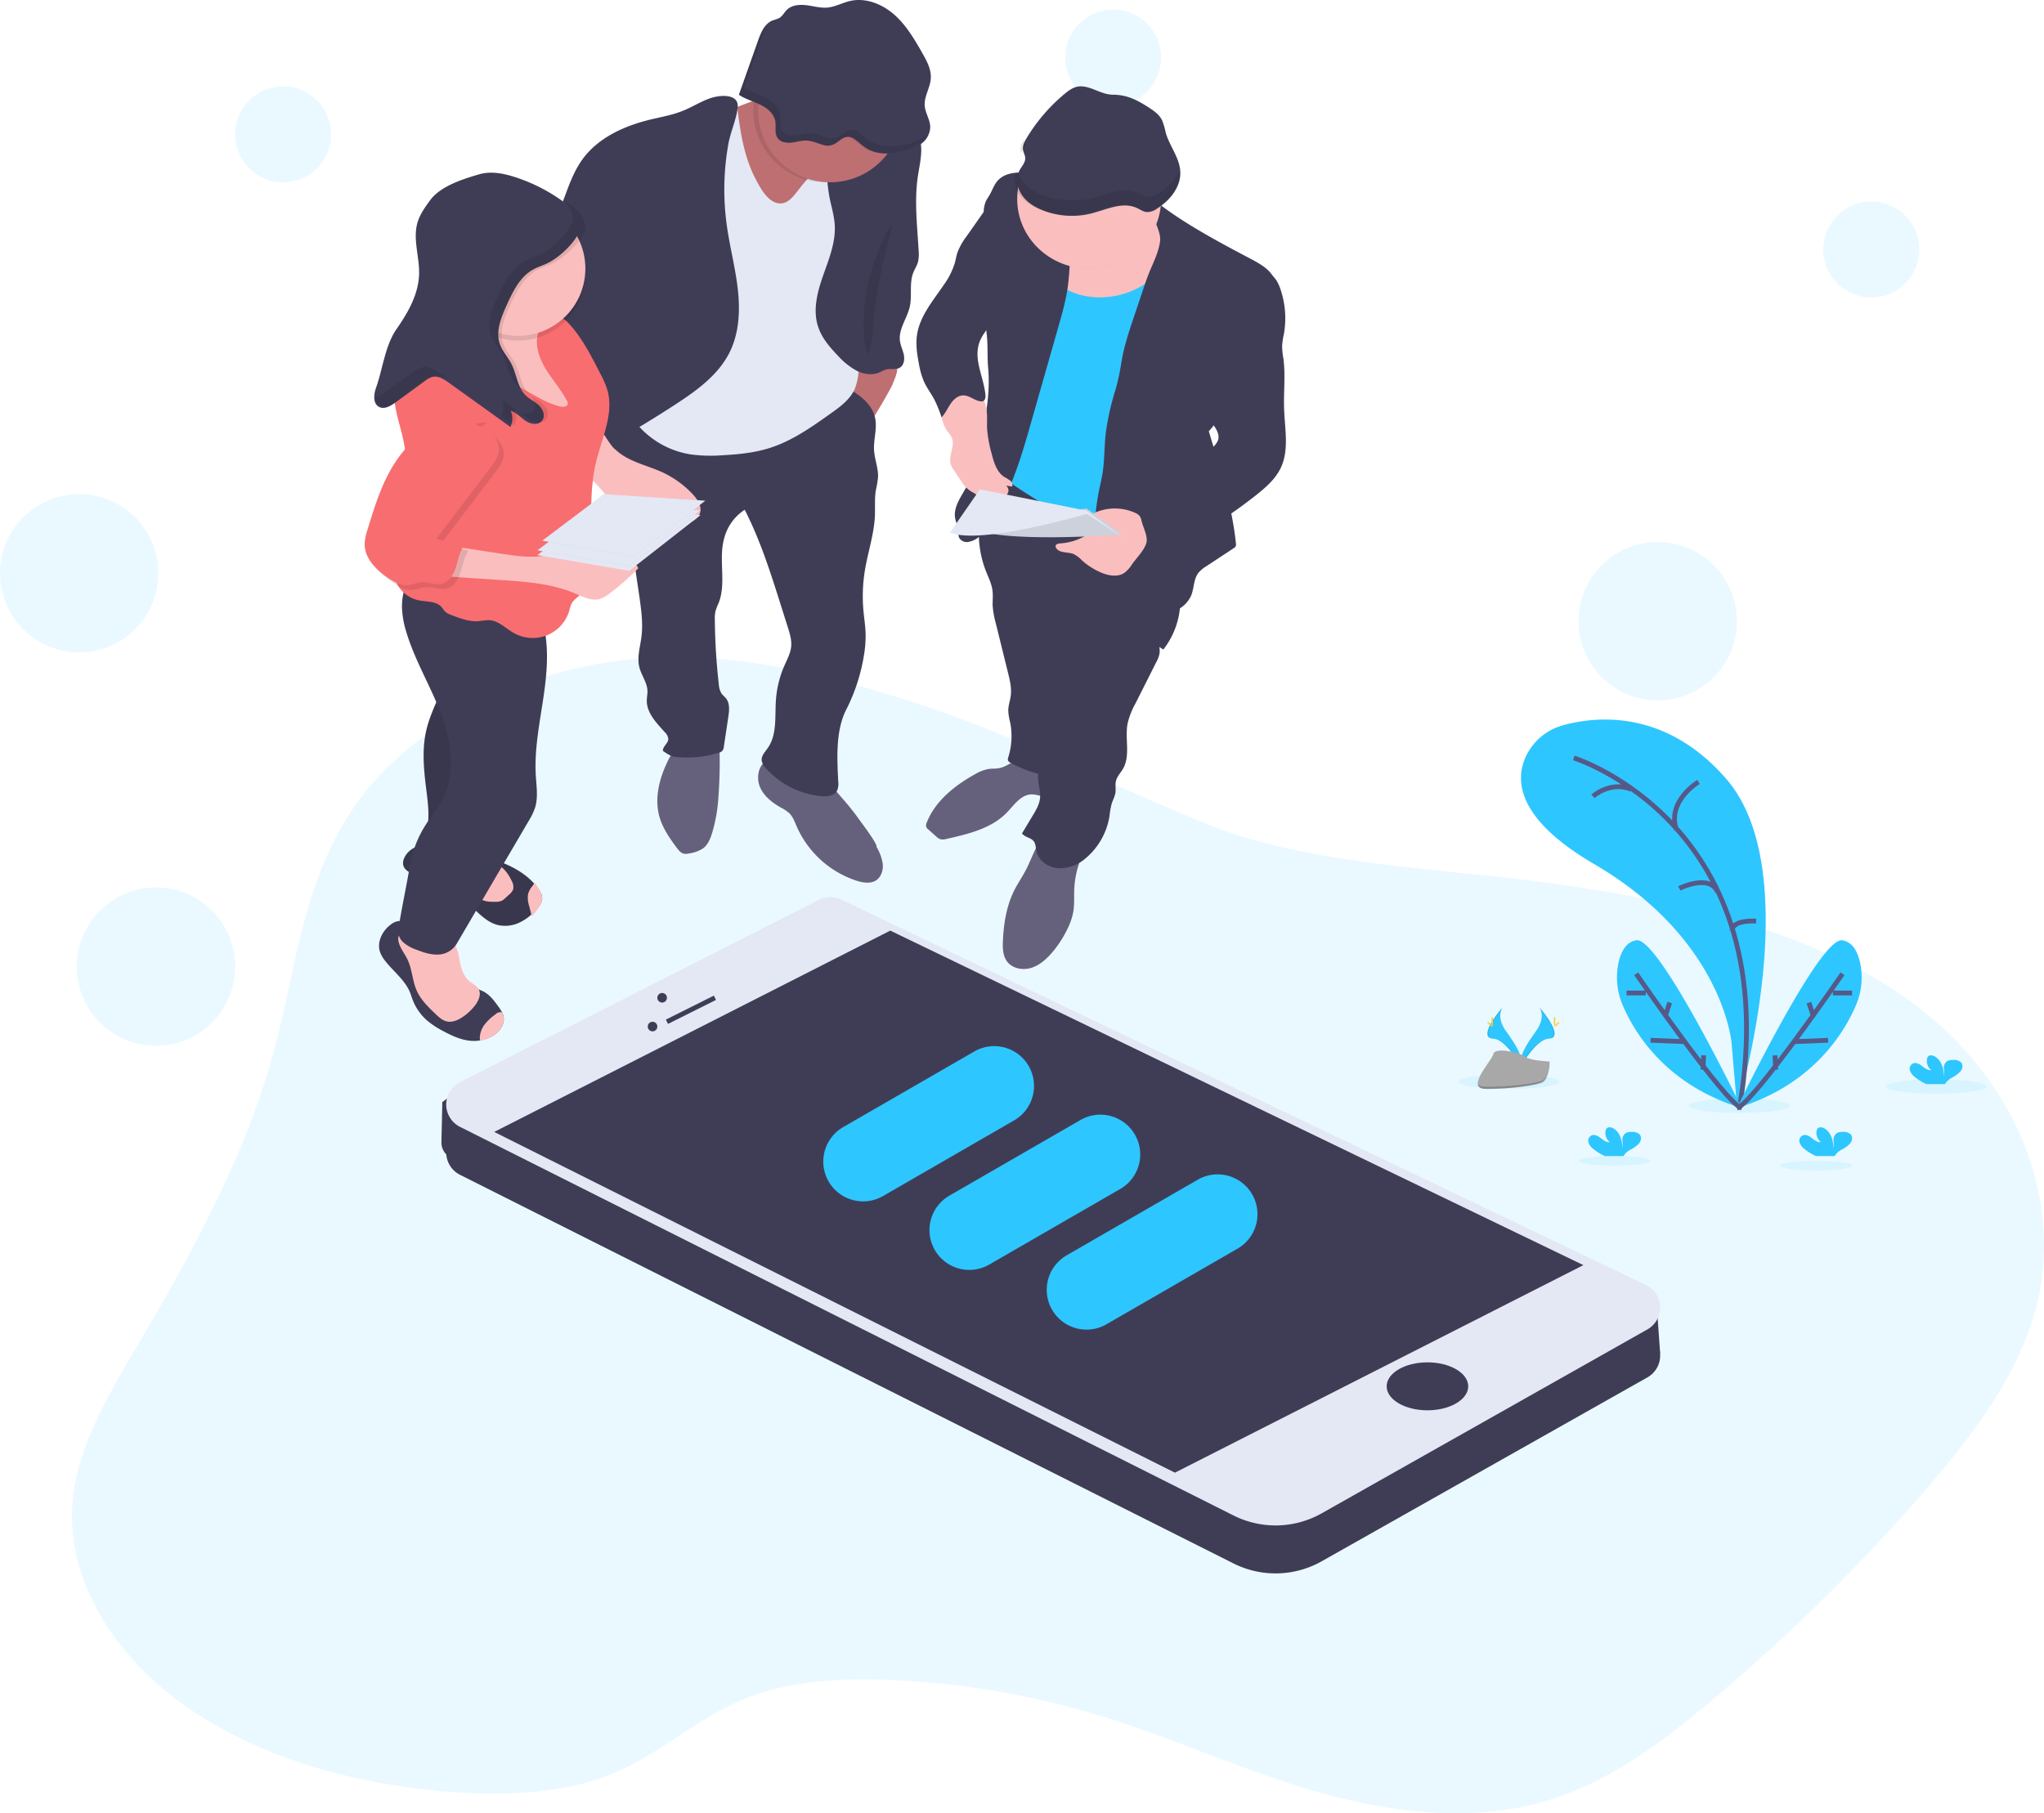 <svg xmlns="http://www.w3.org/2000/svg" width="426" height="378" viewBox="0 0 426 378">
    <g fill="none" fill-rule="evenodd">
        <path fill="#2EC6FF" d="M190.57 146.477c-16.669-5.39-34.293-9.91-52.305-9.444-26.48.687-51.941 13.018-64.498 31.242-10.615 15.444-12.031 33.594-16.665 50.767-5.708 21.157-16.544 41.235-28.11 60.87-6.21 10.546-12.764 21.314-13.844 32.902-1.481 16.09 8.275 32.174 23.656 42.955 15.382 10.782 35.849 16.527 56.413 17.87 10.942.71 22.378.16 32.12-3.777 10.305-4.15 17.84-11.746 28.187-15.85 9.59-3.8 20.768-4.288 31.525-3.73a175.516 175.516 0 0 1 41.1 7.037c14.994 4.482 28.927 10.933 43.888 15.48 14.962 4.547 31.686 7.12 47.017 3.463 14.394-3.43 25.811-11.888 36.107-20.456a392.43 392.43 0 0 0 46.126-45.191c9.299-10.786 17.961-22.177 22.115-34.78 7.933-24.099-2.695-51.384-26.476-67.98-19.701-13.756-46.205-19.83-72.159-23.518-23.67-3.399-51.055-3.736-72.81-12.391-20.748-8.278-39.623-18.432-61.387-25.469z" opacity=".1"/>
        <ellipse cx="403.5" cy="226.5" fill="#2EC6FF" opacity=".1" rx="10.5" ry="1.5"/>
        <ellipse cx="362.5" cy="230.5" fill="#2EC6FF" opacity=".1" rx="10.5" ry="1.5"/>
        <ellipse cx="314.5" cy="225.5" fill="#2EC6FF" opacity=".1" rx="10.5" ry="1.5"/>
        <ellipse cx="378.5" cy="243" fill="#2EC6FF" opacity=".1" rx="7.5" ry="1"/>
        <ellipse cx="336.5" cy="242" fill="#2EC6FF" opacity=".1" rx="7.5" ry="1"/>
        <path fill="#2EC6FF" d="M362.042 231s14.84-49.05-2.32-68.695c-12.817-14.697-27.41-12.924-33.933-11.12a12.073 12.073 0 0 0-7.781 6.523c-2.29 4.962-1.868 13.017 14.235 22.42 26.965 15.745 28.645 37.343 28.645 37.343L362.042 231z"/>
        <path stroke="#565987" d="M328 158s44.526 13.82 34.54 73M354 163s-6.705 3.997-4.586 10M332 166s3.59-3.255 8-1.46M350 185.199s6.357-3.17 8 .801M366 192.024s-4.912-.392-5 1.976"/>
        <path fill="#2EC6FF" d="M363 231s-17.25-35.77-21.966-34.987c-2.27.37-3.287 2.63-3.754 4.895a14.664 14.664 0 0 0 .94 8.708c2.446 5.724 9.015 16.595 24.78 21.384z"/>
        <path stroke="#565987" d="M341 203s18.437 26.821 22 28M339 207h4M344 216.857l7 .286M348 209l-1 3M355.065 220l-.13 3"/>
        <path fill="#2EC6FF" d="M362 231s17.25-35.77 21.966-34.987c2.27.37 3.287 2.63 3.754 4.895a14.664 14.664 0 0 1-.94 8.708C384.334 215.34 377.765 226.21 362 231z"/>
        <path stroke="#565987" d="M384 203s-18.437 26.821-22 28M386 207h-4M381 216.857l-7 .286M377 209l1 3M369.933 220l.134 3"/>
        <path fill="#2EC6FF" d="M332.069 239.517a2.869 2.869 0 0 1-1.025-1.41c-.163-.574.136-1.174.717-1.44.66-.229 1.361.186 1.897.61s1.144.895 1.84.809c-.727-.604-1.055-1.512-.862-2.392a.963.963 0 0 1 .237-.488c.365-.355 1.03-.2 1.466.077 1.39.896 1.779 2.617 1.788 4.165a7.375 7.375 0 0 0 0-1.73c-.055-.581.21-1.15.707-1.518.33-.164.701-.245 1.077-.233a2.395 2.395 0 0 1 1.75.454c.527.519.39 1.388-.07 1.959a6.767 6.767 0 0 1-1.808 1.297c-.52.28-.963.665-1.295 1.124a1.32 1.32 0 0 0-.095.199h-3.919a10.92 10.92 0 0 1-2.405-1.483zM399.068 224.51a2.827 2.827 0 0 1-1.024-1.409c-.163-.572.136-1.17.716-1.434.66-.229 1.361.186 1.897.605s1.148.898 1.845.808c-.732-.602-1.061-1.51-.868-2.39a.918.918 0 0 1 .242-.483c.365-.355 1.024-.203 1.46.078 1.39.89 1.78 2.592 1.789 4.16.07-.574.07-1.154 0-1.728-.055-.581.21-1.15.706-1.517.331-.16.702-.239 1.077-.229.624-.09 1.26.068 1.75.432.531.515.394 1.383-.071 1.953a6.672 6.672 0 0 1-1.807 1.322c-.52.28-.962.664-1.295 1.123-.039.063-.07.13-.095.199h-3.917a11.04 11.04 0 0 1-2.405-1.49zM376.067 239.517a2.868 2.868 0 0 1-1.023-1.41c-.163-.574.135-1.174.715-1.44.658-.229 1.359.186 1.894.61.534.424 1.14.895 1.836.809-.728-.604-1.056-1.511-.866-2.392a1.01 1.01 0 0 1 .241-.488c.365-.355 1.028-.2 1.463.077 1.387.896 1.775 2.617 1.785 4.165a7.39 7.39 0 0 0 .023-1.73c-.054-.581.21-1.15.706-1.518.329-.164.7-.245 1.074-.233a2.386 2.386 0 0 1 1.747.454c.526.519.388 1.388-.07 1.959a6.752 6.752 0 0 1-1.804 1.297c-.52.28-.961.665-1.293 1.124a1.32 1.32 0 0 0-.094.199h-3.91a10.905 10.905 0 0 1-2.424-1.483zM313.146 210s-1.403 1.925.647 4.829c2.05 2.903 3.733 5.36 3.054 7.171 0 0-3.09-5.394-5.606-5.47-2.516-.076-.864-3.284 1.905-6.53z"/>
        <path fill="#000" d="M313.182 210a2.36 2.36 0 0 0-.292.604c-2.481 3.028-3.804 5.857-1.42 5.928 2.225.067 4.894 4.194 5.53 5.23 0 .081-.046.162-.073.238 0 0-3.127-5.396-5.672-5.472-2.545-.076-.874-3.28 1.927-6.528z" opacity=".1"/>
        <path fill="#FFD037" d="M310.836 212.522c0 .82.074 1.478.166 1.478.093 0 .162-.659.162-1.478s-.093-.43-.18-.43c-.088 0-.148-.383-.148.43z"/>
        <path fill="#FFD037" d="M310.238 213.5c.39.356.732.568.76.48.028-.088-.262-.449-.651-.8-.39-.35-.237-.098-.268 0-.032.098-.231-.03.159.32z"/>
        <path fill="#2EC6FF" d="M320.853 210s1.403 1.925-.647 4.829c-2.051 2.903-3.735 5.36-3.051 7.171 0 0 3.087-5.394 5.604-5.47 2.516-.076.864-3.284-1.906-6.53z"/>
        <path fill="#000" d="M320.818 210c.125.185.224.389.292.604 2.481 3.028 3.804 5.857 1.42 5.928-2.225.067-4.894 4.194-5.53 5.23.021.081.047.16.078.238 0 0 3.122-5.396 5.667-5.472 2.545-.076.874-3.28-1.927-6.528z" opacity=".1"/>
        <path fill="#FFD037" d="M324.164 212.522c0 .82-.074 1.478-.166 1.478-.093 0-.162-.659-.162-1.478s.093-.43.18-.43c.088 0 .148-.383.148.43z"/>
        <path fill="#FFD037" d="M324.762 213.5c-.39.356-.732.568-.76.48-.028-.088.262-.449.651-.8.39-.35.237-.098.268 0 .032.098.231-.03-.159.32z"/>
        <path fill="#A8A8A8" d="M323 221.287s-4.024-.127-5.238-1.037c-1.214-.91-6.196-1.995-6.512-.538-.317 1.458-6.048 7.247-1.508 7.287 4.54.039 10.57-.744 11.779-1.521 1.21-.778 1.479-4.191 1.479-4.191z"/>
        <path fill="#000" d="M309.682 226.558c4.55.034 10.575-.65 11.79-1.331.932-.514 1.29-2.371 1.398-3.227h.13s-.251 2.996-1.467 3.668c-1.215.672-7.236 1.365-11.79 1.33-1.314 0-1.765-.427-1.742-1.073.2.389.703.629 1.68.633z" opacity=".2"/>
        <circle cx="59" cy="28" r="10" fill="#2EC6FF" opacity=".1"/>
        <circle cx="232" cy="12" r="10" fill="#2EC6FF" opacity=".1"/>
        <circle cx="390" cy="52" r="10" fill="#2EC6FF" opacity=".1"/>
        <circle cx="16.5" cy="119.5" r="16.5" fill="#2EC6FF" opacity=".1"/>
        <circle cx="32.5" cy="201.5" r="16.5" fill="#2EC6FF" opacity=".1"/>
        <circle cx="345.5" cy="129.5" r="16.5" fill="#2EC6FF" opacity=".1"/>
        <path fill="#65617D" d="M207.797 160.195c-.598.055-1.206.027-1.8.118a8.33 8.33 0 0 0-2.806 1.097c-4.255 2.356-8.271 5.595-10.034 10.034a1.332 1.332 0 0 0-.131.887c.104.249.275.466.495.628l1.656 1.465c.209.211.458.381.734.5.446.114.917.1 1.356-.04 4.55-1.015 9.385-2.184 12.578-5.496 1.515-1.57 2.913-3.73 5.144-3.789.935 0 1.81.35 2.73.455.922.105 2.03-.278 2.25-1.15a2.36 2.36 0 0 0-.15-1.288l-1.375-4.454c-.374-1.219-4.147-1.282-5.405-1.064-1.917.323-3.208 1.915-5.242 2.097zM223.893 185.37c-.066 1.555.06 3.128-.198 4.67a13.487 13.487 0 0 1-1.173 3.504 22.967 22.967 0 0 1-3.202 4.971c-1.192 1.393-2.618 2.702-4.384 3.25-1.766.547-3.937.152-5.04-1.314-.899-1.193-.941-2.785-.875-4.275.16-3.662.744-7.376 2.41-10.653.717-1.392 1.626-2.72 2.356-4.126 1.525-2.92 2.397-6.383 5.029-8.397a16.722 16.722 0 0 0 5.227 1.416c.702.074 2.708.12 2.944 1.007.16.599-1.159 2.274-1.413 2.864a19.314 19.314 0 0 0-1.681 7.083z"/>
        <path fill="#3F3D56" d="M205.482 119.06c.557 1.404 1.262 2.78 1.391 4.274.093.917 0 1.834 0 2.75.079 1.257.29 2.501.631 3.714l2.583 10.453c.385 1.563.77 3.168.57 4.763-.134 1.064-.523 2.095-.519 3.164.05.81.18 1.613.39 2.397a14.61 14.61 0 0 1-.39 7.29 1.08 1.08 0 0 0-.079.564c.065.298.357.481.622.623a26.695 26.695 0 0 0 8.95 2.948 85.907 85.907 0 0 0 5.89-20.791c.658-4.328.978-8.71 1.822-13.006.02-.249.126-.482.301-.66.316-.262.793-.097 1.164.077a104.203 104.203 0 0 1 13.639 7.794 16.696 16.696 0 0 0 3.149-13.942 28.682 28.682 0 0 0-2.319-5.996 33.796 33.796 0 0 0-3.942-6.542c-3.44-4.264-8.486-6.987-13.68-8.835-3.158-1.128-6.409-1.962-9.655-2.815-1.818-.481-4.865-2.05-6.632-.83-1.855 1.27-3.088 4.42-3.849 6.419a23.41 23.41 0 0 0-1.511 7.743 21.655 21.655 0 0 0 1.474 8.445z"/>
        <path fill="#3F3D56" d="M242 132.039c-.953 1.051-.15 2.73-.333 4.15a5.771 5.771 0 0 1-.67 1.822l-4.366 8.665a16.17 16.17 0 0 0-1.624 4.15c-.598 3.127.63 6.641-.94 9.403-.507.89-1.291 1.656-1.501 2.661-.155.734 0 1.5-.078 2.242-.104.871-.565 1.655-.82 2.494-.2.807-.342 1.627-.425 2.454a14.469 14.469 0 0 1-5.128 8.965 8.101 8.101 0 0 1-5.656 1.946c-2.035-.175-4.056-1.573-4.471-3.593-.141-.687-.114-1.452-.538-2.01-.602-.798-1.87-.83-2.45-1.647l2.244-3.735c.698-1.157 1.41-2.366 1.524-3.717.137-1.655-.652-3.306-.37-4.944.242-1.406 1.241-2.577 1.543-3.97.374-1.73-.375-3.477-.78-5.202-.995-4.247.118-8.674 1.227-12.912 1.473-5.608 2.983-11.304 5.967-16.261 5.953 3.242 11.427 6.355 17.645 9.039z"/>
        <path fill="#2EC6FF" d="M242.666 44.482c.364.97.168 2.046.098 3.076-.163 2.29.331 4.578.22 6.9-.113 2.32-.84 4.536-1.343 6.793-1.43 6.44-1.086 13.152-2.381 19.62-1.599 8.011-5.686 15.473-6.492 23.603-.257 2.582-.224 5.347-1.664 7.526A120.821 120.821 0 0 1 207 98.093c1.64-11.953 3.262-23.965 3.043-36.023a15.196 15.196 0 0 1 .308-4.34 13.28 13.28 0 0 1 1.659-3.378c1.804-2.88 3.789-5.645 5.77-8.405 1.267-1.767 2.637-3.621 4.66-4.45 2.023-.828 4.418-.457 6.623-.064 2.653.476 5.303.952 7.95 1.429 1.655.297 4.945-.27 5.653 1.62z"/>
        <path fill="#BE6F72" d="M179.565 89.965A24.87 24.87 0 0 0 176 87.1c1.665-1.962 1.337-4.8 1.745-7.312a23.552 23.552 0 0 1 1.515-4.755c.169-.431.408-.908.872-1.022.285-.034.575.01.835.127 1.407.482 4.344.455 5.436 1.336 1.318 1.071.113 3.315-.384 4.655-.352.899-5.755 10.518-6.454 9.836z"/>
        <path fill="#65617D" d="M182.676 176.547a9.43 9.43 0 0 1 1.309 3.634c.108 1.29-.363 2.703-1.459 3.385-1.096.681-2.668.454-3.972.045a20.694 20.694 0 0 1-12.524-11.356c-.412-.954-.77-1.967-1.5-2.703a8.296 8.296 0 0 0-1.788-1.204c-1.78-1.008-3.497-2.335-4.321-4.215-.825-1.88-.453-4.393 1.254-5.51a4.617 4.617 0 0 1 3.551-.455c1.181.337 2.311.83 3.361 1.468 1.758.958 3.905 1.785 5.436 3.061 1.358 1.122 2.577 2.64 3.736 3.961a55.682 55.682 0 0 1 3.728 4.77c.371.486 3.501 4.679 3.189 5.12zM149.705 166.495a32.633 32.633 0 0 1-1.224 6.931c-.374 1.27-.868 2.59-1.908 3.398a6.934 6.934 0 0 1-2.914 1.078c-.363.1-.742.124-1.114.07-.637-.135-1.09-.69-1.482-1.218-1.543-2.063-3.044-4.243-3.696-6.744-.924-3.627 0-7.515 1.603-10.904a11.164 11.164 0 0 1 2.471-3.636 9.419 9.419 0 0 1 4.536-2.058c1.705-.345 3.797-1.083 3.922 1.013a98.4 98.4 0 0 1-.194 12.07z"/>
        <path fill="#3F3D56" d="M174.988 80c3.203 1.652 6.759 3.753 7.427 7.284.414 2.156-.38 4.363-.25 6.557.116 1.93.928 3.794.826 5.72-.108.909-.263 1.812-.464 2.706-.274 1.708-.112 3.448-.181 5.174-.153 3.887-1.458 7.626-2.09 11.462a33.47 33.47 0 0 0-.31 8.288c.153 1.786.464 3.563.464 5.358 0 1.293-.107 2.584-.32 3.86a38.412 38.412 0 0 1-3.714 11.508c-2.233 4.382-1.918 10.037-1.68 14.947a3.691 3.691 0 0 1-.252 1.999c-.585 1.06-2.042 1.212-3.25 1.11a17.661 17.661 0 0 1-11.605-5.858 2.963 2.963 0 0 1-.845-1.56c-.103-.99.696-1.804 1.272-2.623 1.959-2.777 1.462-6.539 1.694-9.95.17-2.48.765-4.914 1.76-7.195.575-1.319 1.295-2.62 1.425-4.054.12-1.337-.288-2.66-.692-3.938l-1.393-4.405c-2.158-6.844-4.331-13.73-7.6-20.12a10.066 10.066 0 0 0-4.294 6.016c-1.216 4.359.516 9.227-1.142 13.42a12.247 12.247 0 0 0-.682 1.8 7.219 7.219 0 0 0-.111 1.614c.043 4.51.318 9.016.826 13.499.025.678.216 1.34.557 1.93.274.393.673.684.966 1.059.812 1.05.659 2.522.464 3.831l-.929 6.192a1.676 1.676 0 0 1-.301.875 1.664 1.664 0 0 1-.79.425 22.073 22.073 0 0 1-9.127.833c-.905-.106-1.727-.712-2.483-1.221-.08-.926 1.077-1.541 1.118-2.462a2.122 2.122 0 0 0-.71-1.416c-1.727-1.944-3.788-4.008-3.77-6.604 0-.68.163-1.36.14-2.04-.06-1.745-1.268-3.24-1.69-4.92-.52-2.077.172-4.233.436-6.357.362-2.86-.065-5.757-.464-8.612l-1.555-10.477a27.981 27.981 0 0 0-.966-4.803 37.548 37.548 0 0 0-2.056-4.507c-1.486-3.008-2.707-6.136-3.923-9.255a8.414 8.414 0 0 1-.72-2.68c-.07-1.586.752-3.086 1.774-4.307a13.522 13.522 0 0 1 7.427-4.489 3.26 3.26 0 0 1 1.49-.06c.417.137.807.342 1.157.606a27.848 27.848 0 0 0 24.544 2.901c.465.352 1.323.2 1.857-.05 1.49-.68 2.707-1.814 4.016-2.777 2.437-1.842 5.724-3.59 8.719-4.234zM79.178 198.379c.247.705.619 1.36 1.098 1.937 1.686 2.172 4.036 3.907 5.12 6.443.229.543.397 1.113.606 1.665a10.955 10.955 0 0 0 3.026 4.335 18.639 18.639 0 0 0 3.337 2.186c2.058 1.11 4.283 2.112 6.62 2.052.47-.01.937-.065 1.396-.165a7.61 7.61 0 0 0 2.08-.755c1.504-.819 2.794-2.42 2.496-4.09a3.711 3.711 0 0 0-.303-.921 9.649 9.649 0 0 0-.852-1.33c-.786-1.077-1.596-2.181-2.746-2.872-1.294-.782-2.923-.975-4.087-1.941a6.367 6.367 0 0 1-1.178-1.409 17.652 17.652 0 0 1-2.327-5.213c-.354-1.38-.591-2.895-1.61-3.907-1.02-1.013-2.421-1.243-3.78-1.473a6.641 6.641 0 0 0-1.397-.133c-.666.023-1.355.212-1.978-.097-.624-.308-.834-.745-1.588-.685-.6.08-1.166.323-1.634.704-1.768 1.293-2.941 3.594-2.3 5.669z"/>
        <path fill="#FBBEBE" d="M95.785 200.182c.292 1.561.74 3.224 1.917 4.242.75.663 1.795 1.078 2.167 2.013.373.935-.107 2.11-.727 2.966a10.754 10.754 0 0 1-2.89 2.722c-.951.604-2.087 1.065-3.177.797-.898-.216-1.607-.88-2.276-1.52-1.534-1.46-3.105-2.975-3.967-4.933-.897-2.063-.942-4.454-1.92-6.485-.57-1.184-1.45-2.22-1.796-3.492a2.224 2.224 0 0 1 0-1.418 1.941 1.941 0 0 1 1.76-1.074c.722.025 1.435.181 2.104.46 2.026.742 4.1 1.338 6.207 1.783.84.162 1.346.157 1.795.99.415.935.686 1.93.803 2.949zM100.878 213.733c-.37.54-.632 1.14-.773 1.771-.118.491-.137.999-.055 1.496a8.344 8.344 0 0 0 2.23-.781c1.611-.848 2.993-2.505 2.674-4.234a3.75 3.75 0 0 0-.325-.953 1.434 1.434 0 0 0-1.327.395 10.788 10.788 0 0 0-2.424 2.306z"/>
        <path fill="#3F3D56" d="M84.214 178.953a2.284 2.284 0 0 0-.173 1.397c.215.931 1.173 1.467 2.038 1.89l8.22 4.005c.57.263 1.125.557 1.663.88 1.402.857 2.505 2.068 3.701 3.176 1.197 1.109 2.529 2.147 4.113 2.538a6.97 6.97 0 0 0 4.673-.61 9.661 9.661 0 0 0 2.14-1.448 13.134 13.134 0 0 0 1.542-1.597c.402-.423.69-.94.837-1.504.154-.853-.271-1.69-.766-2.394a11.063 11.063 0 0 0-.935-1.155c-3.117-3.432-8.225-5.211-12.618-5.91-1.747-.279-3.406-.93-5.089-1.462-1.682-.53-3.462-.931-5.21-.684-1.748.246-3.468 1.248-4.136 2.878z"/>
        <path fill="#000" d="M84.214 178.953a2.284 2.284 0 0 0-.173 1.397c.215.931 1.173 1.467 2.038 1.89l8.22 4.005c.57.263 1.125.557 1.663.88 1.402.857 2.505 2.068 3.701 3.176 1.197 1.109 2.529 2.147 4.113 2.538a6.97 6.97 0 0 0 4.673-.61 9.661 9.661 0 0 0 2.14-1.448 13.134 13.134 0 0 0 1.542-1.597c.402-.423.69-.94.837-1.504.154-.853-.271-1.69-.766-2.394a11.063 11.063 0 0 0-.935-1.155c-3.117-3.432-8.225-5.211-12.618-5.91-1.747-.279-3.406-.93-5.089-1.462-1.682-.53-3.462-.931-5.21-.684-1.748.246-3.468 1.248-4.136 2.878z" opacity=".1"/>
        <path fill="#FBBEBE" d="M105.134 181.326a8.888 8.888 0 0 1 1.483 2.264c.338.54.458 1.187.337 1.81-.176.42-.46.788-.822 1.068l-.787.72a3.144 3.144 0 0 1-.818.606c-.43.16-.89.228-1.348.2-1.056 0-2.193 0-3.051-.627-1.173-.837-1.384-2.567-.85-3.897.535-1.33 1.654-2.335 2.782-3.234.917-.734 2.431.418 3.074 1.09zM110.07 186.324a4.996 4.996 0 0 0 .19 2.426c.187.735.37 1.47.552 2.22v.03a13.15 13.15 0 0 0 1.4-1.681c.364-.446.626-.99.759-1.584.14-.897-.246-1.78-.696-2.52a11.5 11.5 0 0 0-.848-1.215c-.2.299-.373.593-.517.784a4.468 4.468 0 0 0-.84 1.54z"/>
        <path fill="#3F3D56" d="M88.878 152.12c-.972 4.043-.559 8.272-.042 12.4.395 3.14.836 6.394-.103 9.42-.348 1.129-.897 2.277-.686 3.443.4 2.198 3.077 3.044 5.293 3.458.64.16 1.305.2 1.96.116a4.667 4.667 0 0 0 1.784-.93 19.326 19.326 0 0 0 6.872-9.039c.84-2.426 1.108-5.005 1.366-7.556.432-4.295.87-8.64.235-12.906-.188-1.255-.47-2.496-.587-3.76a26.887 26.887 0 0 1 .366-6.576A105.133 105.133 0 0 1 109 124.324 21.804 21.804 0 0 1 95.999 122c.77.409-.113 6.93-.207 7.845a52.74 52.74 0 0 1-1.489 8.086c-1.31 4.96-4.236 9.263-5.425 14.189z"/>
        <path fill="#000" d="M88.878 152.12c-.972 4.043-.559 8.272-.042 12.4.395 3.14.836 6.394-.103 9.42-.348 1.129-.897 2.277-.686 3.443.4 2.198 3.077 3.044 5.293 3.458.64.16 1.305.2 1.96.116a4.667 4.667 0 0 0 1.784-.93 19.326 19.326 0 0 0 6.872-9.039c.84-2.426 1.108-5.005 1.366-7.556.432-4.295.87-8.64.235-12.906-.188-1.255-.47-2.496-.587-3.76a26.887 26.887 0 0 1 .366-6.576A105.133 105.133 0 0 1 109 124.324 21.804 21.804 0 0 1 95.999 122c.77.409-.113 6.93-.207 7.845a52.74 52.74 0 0 1-1.489 8.086c-1.31 4.96-4.236 9.263-5.425 14.189z" opacity=".1"/>
        <path fill="#3F3D56" d="M112.672 128.237c1.865 5.331 1.455 11.155.648 16.74-.806 5.585-1.995 11.17-1.645 16.796.135 2.208.498 4.476-.154 6.588a14.317 14.317 0 0 1-1.432 2.94l-14.876 25.384a4.632 4.632 0 0 1-3.73 2.3c-1.59.11-3.151-.405-4.634-.98a8.368 8.368 0 0 1-2.7-1.477 3.131 3.131 0 0 1-1.137-2.695c.667-4.407 1.67-8.92 2.41-13.341.505-3 1.604-5.872 3.236-8.451 1.151-1.84 2.569-3.492 3.562-5.405 2.853-5.484 1.865-12.173-.336-17.942-2.2-5.769-5.478-11.123-7.226-17.02a19.28 19.28 0 0 1-.881-5.061 13.399 13.399 0 0 1 3.897-9.597c.367-.41.83-.725 1.348-.92a3.825 3.825 0 0 1 1.836.033c8.285 1.587 19.078 4.232 21.814 12.108z"/>
        <path fill="#FBBEBE" d="M244.944 48.371c.271 2.051-.468 4.126-1.521 5.9-3.983 6.65-13.165 9.591-20.265 6.496-2.925-1.278-5.4-3.386-7.824-5.465-.815-.703-1.662-1.438-2.074-2.43-.725-1.757.15-3.85 1.578-5.105 1.427-1.255 3.275-1.873 5.115-2.43 6.07-1.892 23.544-7.859 24.99 3.034z"/>
        <path fill="#3F3D56" d="M240.998 42.044c5.447 4.4 13.375 8.593 19.546 11.854 2.099 1.112 4.428 2.363 5.184 4.633.406 1.213.273 2.534.139 3.812-.258 2.46-.526 4.957-1.471 7.24-1.112 2.674-3.077 4.879-4.654 7.306-2.768 4.252-4.391 9.265-7.809 13.022 2.306 7.694 4.83 15.38 5.65 23.365.046.22.021.449-.069.654a1.118 1.118 0 0 1-.36.329l-5.737 3.78a6.464 6.464 0 0 0-1.656 1.39c-1.015 1.324-.881 3.186-1.508 4.729a6.13 6.13 0 0 1-3.552 3.243 10.89 10.89 0 0 1-4.884.519 11.324 11.324 0 0 1-5.83-2.062c-1.462-1.112-2.505-2.673-3.51-4.21a16.416 16.416 0 0 1-1.845-3.378c-.613-1.705-.65-3.562-.627-5.378.015-3.455.344-6.902.982-10.298.268-1.348.6-2.677.812-4.035.424-2.733.341-5.521.655-8.269a55.823 55.823 0 0 1 2.052-9.111 47.183 47.183 0 0 0 1.2-5.606c.54-3.326 1.614-6.536 2.689-9.728l1.844-5.47c.392-1.182.79-2.358 1.255-3.512.867-2.154 1.983-4.252 2.278-6.55.328-2.506-2.366-5.48-1.457-7.834.074-.259.475-.602.683-.435z"/>
        <path fill="#3F3D56" d="M264.449 57c1.267.578 1.967 1.957 2.42 3.289a18.84 18.84 0 0 1 .713 9.344 16.9 16.9 0 0 0-.366 2.387c.01.931.1 1.86.27 2.775.458 3.539 0 7.133.151 10.704.156 4.016 1.02 8.257-.645 11.907-1.107 2.424-3.202 4.228-5.27 5.866A105.178 105.178 0 0 1 236.483 118c1.56-1.897 1.588-4.75.55-6.985-1.04-2.234-2.97-3.913-5.033-5.218a32.193 32.193 0 0 0 7.571-2.734c4.795-2.46 8.903-6.064 12.96-9.63a3.98 3.98 0 0 0 1.345-1.721c.412-1.388-.722-2.706-1.51-3.923-2.383-3.7-1.83-8.534-.832-12.818 1.112-4.695 2.745-9.372 5.723-13.146 1.858-2.36 4.282-4.173 7.192-4.825z"/>
        <path fill="#FBBEBE" d="M235.923 117.65a6.408 6.408 0 0 1-1.603 1.778c-1.398.94-3.318.583-4.879-.085a14.22 14.22 0 0 1-3.96-2.544 6.211 6.211 0 0 0-1.757-1.317c-1.22-.47-2.926-.117-3.611-1.25a.668.668 0 0 1-.112-.405c.042-.41.573-.522.983-.546a12.123 12.123 0 0 0 5.391-1.679 5.205 5.205 0 0 1-1.323-1.41 1.107 1.107 0 0 1-.224-.669c.057-.262.2-.497.406-.668a10.3 10.3 0 0 1 11.407-1.918c.366.15.687.392.932.705.172.289.288.608.34.94.303 1.318 1.398 3.293 1.002 4.624-.438 1.528-2.093 3.15-2.992 4.444z"/>
        <path fill="#3F3D56" d="M204.238 111.729c5.72-6.586 8.277-15.252 10.65-23.635l1.697-5.957 4.092-14.35c.603-2.117 1.205-4.234 1.605-6.393.685-3.726.75-7.534.708-11.32a12.216 12.216 0 0 0-1.062-4.546c-.4-.99-.593-2.044-.92-3.066a15.274 15.274 0 0 0-1.844-4.028 4.22 4.22 0 0 0-.832-.99 4.847 4.847 0 0 0-1.88-.761A16.605 16.605 0 0 0 211.95 36c-1.527.055-3.1.582-4.084 1.737-.75.884-1.094 2.03-1.687 3.025-.276.407-.527.83-.75 1.27a6.397 6.397 0 0 0-.414 2.08c-.239 2.887-.443 5.777-.611 8.67-.078 1.316-.147 2.64-.097 3.96.042 1.027.152 2.049.262 3.071l1.09 10.01c.253 2.35.074 4.55.285 6.906.515 5.687-.713 11.375-1.973 16.957-.602 2.653-1.223 5.343-2.51 7.745-1.136 2.126-2.837 4.285-2.387 6.654.157.825.575 1.595.64 2.43a4.86 4.86 0 0 0 .151 1.535 1.841 1.841 0 0 0 1.964.916c.91-.16 1.75-.59 2.41-1.237z"/>
        <path fill="#FBBEBE" d="M205.625 85.474c.178 1.323.042 2.664.107 3.996.147 1.716.46 3.414.935 5.07.467 1.845 1.065 3.91 2.714 4.933.413.212.808.457 1.181.733.377.293.53.785.383 1.235l-1.284-.212c.398.3.586.799.485 1.283a1.294 1.294 0 0 1-.96.987 1.314 1.314 0 0 1-1.319-.426c.049.416.01.836-.117 1.236a1.017 1.017 0 0 1-.934.691 1.515 1.515 0 0 1-.668-.277l-3.354-2.05a6.153 6.153 0 0 1-2.415-2.306l-1.466-2.18a5.188 5.188 0 0 1-.762-1.383c-.546-1.844.981-3.89.187-5.628a7.56 7.56 0 0 0-.836-1.208c-1.696-2.305-1.588-5.439-1.401-8.297.06-.963.238-2.106 1.12-2.526.701-.336 1.542-.037 2.191.383.65.42 1.224.972 1.962 1.221.467.157.981.175 1.448.341.654.226 1.262 1.107 1.7 1.627.621.8 1.003 1.755 1.103 2.757z"/>
        <path fill="#BE6F72" d="M164.72 44.62a8.217 8.217 0 0 1-1.601 2.428 3.068 3.068 0 0 1-2.637.923c-1.009-.203-1.75-1.048-2.418-1.846-1.746-2.082-3.514-4.192-4.687-6.657-1.791-3.753-2.078-8.037-2.337-12.196-.063-1.071-.118-2.207.387-3.144.64-1.195 2-1.759 3.255-2.234l6.932-2.631a2.651 2.651 0 0 1 1.364-.254c1.087.184 1.487 1.514 1.782 2.59a16.26 16.26 0 0 0 2.591 5.354c1.555 2.105 5.042 4.94 3.05 7.566-2.404 3.149-3.932 6.546-5.682 10.1z"/>
        <path fill="#E3E8F4" d="M173.638 32.397c3.11 2.878 4.161 7.36 4.012 11.554-.149 4.194-1.33 8.282-2.006 12.425-.675 4.143-.81 8.566 1.02 12.375.628 1.306 1.484 2.516 1.922 3.896.367 1.363.491 2.779.368 4.184a11.788 11.788 0 0 1-.847 4.327c-.992 2.163-3.03 3.666-4.98 5.041-3.98 2.833-8.04 5.71-12.713 7.191-3.165 1.004-6.516 1.334-9.83 1.513-2.244.176-4.501.113-6.731-.188a18.37 18.37 0 0 1-10.217-5.326 5.642 5.642 0 0 1-1.16-1.572 6.44 6.44 0 0 1-.404-2.383c-.112-3.01-.093-6.02.056-9.03a39.12 39.12 0 0 1 1.196-8.501c.889-3.208 2.43-6.215 3.598-9.34 4.068-10.867 3.659-23.233 9.31-33.38 1.219-2.19 3.258-4.496 5.771-4.148a1.95 1.95 0 0 1 1.276.578c.288.417.45.907.465 1.411.6 4.932 1.452 9.992 3.812 14.442.931 1.746 2.328 4.404 4.473 4.872 2.146.467 3.412-1.55 4.562-2.98a36.866 36.866 0 0 1 7.047-6.961z"/>
        <path fill="#3F3D56" d="M188.44 24.89a9.016 9.016 0 0 1 1.714 1.219c1.357 1.3 1.855 3.292 1.846 5.178-.01 1.886-.452 3.745-.724 5.614-.728 5.036-.108 10.192.181 15.292.088.824.04 1.656-.145 2.464-.221.769-.678 1.446-.972 2.193-.864 2.207-.213 4.725-.72 7.042-.542 2.468-2.402 4.711-2.053 7.216.14.98.606 1.882.805 2.852.199.971.027 2.143-.8 2.665-.829.522-2.032.142-3.018.43-.4.15-.79.328-1.167.532-1.525.696-3.343.457-4.845-.303a14.714 14.714 0 0 1-3.913-3.14c-1.723-1.786-3.393-3.741-4.148-6.118-1.104-3.443-.122-7.193 1.077-10.608 1.198-3.416 2.628-6.868 2.415-10.5-.117-2.032-.75-3.987-1.13-5.984a38.736 38.736 0 0 1-.503-8.379c.059-2.05.195-4.166 1.068-6.02a8.193 8.193 0 0 1 6.478-4.488c3.166-.348 5.88 1.287 8.554 2.844z"/>
        <path fill="#000" d="M180.058 69.6c.035 1.5.32 2.984.846 4.4.891-1.912.996-4.058 1.115-6.138.498-7.165 2.185-13.922 3.981-20.862-1.309.937-2.045 3.28-2.672 4.686a39.18 39.18 0 0 0-3.27 17.914z" opacity=".1"/>
        <path fill="#3F3D56" d="M148.69 20.282c-2.213.588-4.131 1.911-6.275 2.776-2.227.925-4.623 1.319-6.96 1.888-5.408 1.323-10.839 3.78-14.103 8.327-2.406 3.344-3.402 7.476-5.05 11.264-1.377 3.179-3.214 6.158-4.228 9.466-1.327 4.316-1.175 8.942-.85 13.448.267 3.701.67 7.444 2.337 10.724.872 1.72 2.075 3.261 2.948 4.982 1.046 2.068 1.597 4.349 2.47 6.477.872 2.128 2.153 4.256 4.177 5.366l3.351-1.975c5-2.947 10-5.899 14.843-9.1 4.223-2.776 8.483-5.963 10.733-10.525 1.992-4.03 2.19-8.739 1.676-13.212-.515-4.474-1.69-8.85-2.296-13.31a54.006 54.006 0 0 1 .344-16.89c.46-2.517 1.68-5.116 1.933-7.624.28-2.678-3.135-2.59-5.05-2.082z"/>
        <path fill="#FBBEBE" d="M128.334 93.78c2.61 2.45 6.364 3.163 9.628 4.632a20.665 20.665 0 0 1 6.43 4.633c1.004 1.093 1.975 2.58 1.47 3.97-.424 1.195-1.727 1.806-2.923 2.251-1.484.556-3.142 1.047-4.622.486-.869-.328-1.569-.986-2.367-1.454-1.957-1.154-4.422-1.158-6.43-2.224-2.83-1.5-4.24-4.804-6.901-6.587-1.457-.973-3.47-1.77-3.619-3.507a4.21 4.21 0 0 1 .392-1.82c.537-1.418 1.453-6.287 3.498-6.157 2.227.143 3.786 4.604 5.444 5.776z"/>
        <path fill="#FBBEBE" d="M114.076 72.108c.84 3.054 2.793 5.657 4.818 8.08 1.456 1.74 3.054 3.634 3.105 5.913.046 2.153-1.378 4.135-3.215 5.235-1.837 1.1-4 1.453-6.127 1.592a15.3 15.3 0 0 1-5.08-.357c-4.198-1.151-7.11-4.85-10.412-7.71-1.961-1.693-4.166-3.17-5.668-5.29-1.502-2.121-2.136-5.166-.657-7.305a10.518 10.518 0 0 1 1.838-1.857 30.958 30.958 0 0 0 6.333-7.681c.68-1.165 1.332-2.427 2.476-3.128 1.64-1.007 3.743-.548 5.599-.056 2.016.534 7.697 1.578 8.092 4.177.161 1.068-1.148 2.73-1.345 3.876a10.37 10.37 0 0 0 .243 4.51z"/>
        <path fill="#F86D70" d="M125.082 77.834c.61 1.1 1.111 2.254 1.498 3.45 1.42 4.907-1.116 9.962-2.326 14.925-1.544 6.357-.888 13.005-.963 19.546-.032 2.991-.353 6.283-2.517 8.357-.558.528-1.228.972-1.605 1.639a6.76 6.76 0 0 0-.516 1.532 7.912 7.912 0 0 1-4.606 5.122 7.971 7.971 0 0 1-6.894-.409c-1.763-.977-3.294-2.671-5.313-2.722-.635.03-1.267.1-1.893.208-2.01.2-3.978-.541-5.862-1.268a3.83 3.83 0 0 1-1.238-.658c-.34-.31-.558-.727-.87-1.06-1.149-1.231-3.112-1.018-4.768-1.361a6.66 6.66 0 0 1-5.057-5.032c-.335-1.593-.051-3.241.228-4.848l1.247-7.157c.523-2.625.885-5.28 1.084-7.95a33.177 33.177 0 0 0-.773-8.985c-.549-2.408-1.367-4.764-1.665-7.218a17.57 17.57 0 0 1 3.256-12.412c.647-.884 1.494-1.768 2.592-1.852.888-.078 1.721.394 2.493.848a966.044 966.044 0 0 0 20.265 11.606c1.861 1.042 3.764 2.088 5.839 2.602.623.157 1.516.092 1.605-.537a1.167 1.167 0 0 0-.182-.68c-1.163-2.228-2.847-4.14-4.187-6.26-1.34-2.12-2.372-4.63-1.977-7.093.54-3.407 3.722-5.662 6.322-2.99 2.917 3.032 4.871 6.93 6.783 10.657z"/>
        <path fill="#FBBEBE" d="M104.188 120.902c5.346.353 10.81.73 15.76 2.852 1.59.68 3.276 1.556 4.949 1.137a6.55 6.55 0 0 0 2.279-1.264 52.647 52.647 0 0 0 5.824-5.14c-.182-1.032-1.536-1.174-2.548-1.164-2.467.015-4.9-.59-7.09-1.764a11.77 11.77 0 0 0-2.28-1.099c-2.164-.617-4.37.562-6.544 1.137-3.218.849-6.608.353-9.894-.146l-8.869-1.354c-.825-.122-1.754-.221-2.41.307-.44.429-.74.987-.862 1.598-1.085 3.773-.565 4.088 3.044 4.324l8.641.576z"/>
        <ellipse cx="227" cy="41.5" fill="#000" opacity=".1" rx="15" ry="14.5"/>
        <ellipse cx="227" cy="41.5" fill="#FBBEBE" rx="15" ry="14.5"/>
        <path fill="#3F3D56" d="M239.146 22.234c1.166.74 2.386 1.536 3.023 2.782.343.846.604 1.724.779 2.623.797 2.81 2.918 5.25 3.046 8.178.141 3.208-2.2 5.995-4.849 7.676a3.531 3.531 0 0 1-2.085.721c-.77-.051-1.434-.548-2.14-.866-2.991-1.368-6.338.365-9.507 1.161-3.293.819-6.748.61-9.925-.6-1.708-.655-3.365-1.638-4.435-3.16-1.07-1.523-1.452-3.654-.542-5.288.456-.834 1.211-1.588 1.161-2.539-.027-.571-.355-1.087-.455-1.649-.146-.894.31-1.765.774-2.529a36.3 36.3 0 0 1 7.877-9.166c.91-.768 1.962-1.517 3.155-1.573 2.395-.108 4.453 1.728 6.916 1.737 2.795.01 4.803.965 7.207 2.492z"/>
        <circle cx="172" cy="23" r="15" fill="#000" opacity=".1"/>
        <circle cx="173" cy="23" r="15" fill="#BE6F72"/>
        <path fill="#3F3D56" d="M180.87 31.073c2.17 1.198 4.846 1.074 7.267.528a9.849 9.849 0 0 0 3.816-1.588 4.523 4.523 0 0 0 1.923-3.488c0-1.538-1.024-2.924-1.15-4.461-.154-1.937 1.126-3.727 1.261-5.673.135-1.946-.837-3.7-1.787-5.37-1.634-2.868-3.333-5.773-5.818-7.967-2.486-2.194-5.93-3.594-9.188-2.855-1.601.363-3.086 1.212-4.72 1.377-1.452.133-2.886-.298-4.333-.482-1.448-.184-3.072-.069-4.11.918-.568.55-.931 1.326-1.597 1.73a9.666 9.666 0 0 1-1.396.51c-1.68.665-2.449 2.533-3.044 4.213L154 19.75c1.336.918 2.946 1.335 4.408 2.042 1.461.707 2.881 1.836 3.179 3.415.228 1.198-.205 2.574.503 3.575.647.918 1.964 1.074 3.081.918 1.117-.156 2.239-.537 3.356-.367 2.793.417 3.83 2.106 6.414 0 2.583-2.107 3.528.408 5.93 1.74z"/>
        <circle cx="108" cy="57" r="14" fill="#000" opacity=".1"/>
        <circle cx="108" cy="56" r="14" fill="#FBBEBE"/>
        <path fill="#3F3D56" d="M118.367 42.767a35.883 35.883 0 0 0-10.819-5.78c-2.498-.824-5.215-1.389-7.75-.63-3.438.996-8.038 2.483-10.167 5.405-1.049 1.436-2.111 2.913-2.617 4.631-1.012 3.455.428 7.137.333 10.74-.114 4.2-2.307 8.035-4.7 11.462-2.394 3.427-2.878 8.336-4.29 12.291-.484 1.357-.64 3.242.606 3.923 1.094.616 2.416-.153 3.428-.894l6.086-4.47a4.614 4.614 0 0 1 1.605-.87c1.254-.296 2.48.5 3.529 1.255L106.376 89c.511-1.06.533-2.294.06-3.371 1.199.375 2.07 1.389 3.123 2.111 1.053.723 2.653.959 3.419-.05.766-1.01.187-2.367-.666-3.182-.852-.815-1.974-1.302-2.808-2.14-1.655-1.672-1.824-4.311-2.868-6.423-.747-1.482-1.956-2.723-2.484-4.303-.862-2.58.264-5.358 1.367-7.84 1.318-2.946 2.809-6.09 5.613-7.628.943-.518 1.987-.824 2.954-1.296 2.407-1.172 5.412-3.937 6.588-6.415 1.03-2.2-.556-4.325-2.307-5.696z"/>
        <path fill="#000" d="M98.416 88.453c1.321.846 2.813 1.387 4.11 2.27 1.3.883 2.436 2.224 2.473 3.796.037 1.502-.92 2.82-1.841 4.013l-11.215 14.78 5.718 1.52c-.92 1.277-1.156 2.904-1.634 4.402-.48 1.498-1.381 3.056-2.91 3.45-1.38.355-2.826-.375-4.254-.292-1.054.065-2.048.564-3.102.605-1.358.051-2.62-.665-3.752-1.423-2.523-1.697-5.027-4.129-5.009-7.18a10.9 10.9 0 0 1 .612-3.024c1.653-5.414 3.366-10.957 6.79-15.46 1.842-2.404 4.093-4.433 6.344-6.45a5.915 5.915 0 0 1 1.777-1.233c1.473-.555 3.08.129 4.604.573 1.524.444 3.443.508 4.323-.8" opacity=".1"/>
        <path fill="#F86D70" d="M97.411 87.485c1.321.841 2.813 1.387 4.111 2.27 1.298.882 2.435 2.222 2.477 3.789.041 1.566-.921 2.823-1.842 4.016L90.94 112.32l5.717 1.52c-.92 1.276-1.155 2.898-1.634 4.4-.479 1.502-1.381 3.055-2.91 3.448-1.38.356-2.826-.375-4.253-.291-1.054.06-2.049.563-3.103.6-1.358.051-2.62-.665-3.752-1.423-2.523-1.691-5.027-4.127-5.004-7.172.055-1.032.26-2.05.608-3.023 1.652-5.416 3.365-10.957 6.79-15.453 1.841-2.408 4.097-4.437 6.344-6.47a6.085 6.085 0 0 1 1.777-1.234c1.473-.555 3.08.13 4.603.577 1.524.449 3.444.509 4.323-.799"/>
        <g fill="#000" opacity=".1">
            <path d="M212.99 37.645c1.082 1.485 2.763 2.45 4.485 3.085a17.303 17.303 0 0 0 10.04.585c3.223-.777 6.59-2.468 9.615-1.133.714.315 1.382.795 2.16.85a3.702 3.702 0 0 0 2.114-.709c1.865-1.142 3.578-2.806 4.398-4.768 0 .101 0 .202.028.307.142 3.131-2.225 5.851-4.905 7.492a3.656 3.656 0 0 1-2.11.704c-.777-.05-1.45-.535-2.164-.845-3.025-1.335-6.41.356-9.615 1.133-3.331.799-6.826.595-10.04-.585-1.727-.64-3.403-1.6-4.485-3.086-1.083-1.485-1.47-3.565-.548-5.16l.069-.115a5.57 5.57 0 0 0 .957 2.245zM213.602 30.006c.037.704-.391 1.293-.801 1.892a2.873 2.873 0 0 1-.134-.457c-.138-.818.258-1.614.695-2.331.126.284.207.587.24.896z"/>
        </g>
        <path fill="#000" d="M159.027 6.981l-3.943 11.274c1.319.917 2.909 1.339 4.352 2.04 1.442.702 2.844 1.835 3.138 3.413.225 1.197-.202 2.573.496 3.577.639.918 1.939 1.069 3.042.918 1.102-.152 2.21-.537 3.312-.367 2.757.417 3.782 2.105 6.332.023 2.55-2.083 3.474.39 5.844 1.72 2.142 1.201 4.784 1.077 7.173.527a9.658 9.658 0 0 0 3.768-1.582c.16-.131.313-.27.459-.418a5.111 5.111 0 0 1-1.544 1.908 9.658 9.658 0 0 1-3.767 1.587c-2.39.546-5.055.67-7.173-.527-2.37-1.33-3.345-3.757-5.844-1.72-2.5 2.036-3.584.394-6.332 0-1.103-.17-2.205.21-3.313.367-1.107.156-2.403 0-3.041-.918-.699-1-.271-2.375-.497-3.572-.294-1.578-1.695-2.71-3.138-3.413-1.443-.701-3.032-1.128-4.351-2.04l3.96-11.306c.46-1.243.966-2.587 1.884-3.472-.318.64-.591 1.303-.817 1.981z" opacity=".1"/>
        <g fill="#000" opacity=".1">
            <path d="M108.249 85.873c1.023.457 2.316.526 2.964-.329.727-.914.19-2.331-.676-3.14-.866-.81-2.006-1.285-2.853-2.113-1.681-1.645-1.853-4.251-2.913-6.336-.76-1.467-1.987-2.692-2.525-4.251-.875-2.542.269-5.29 1.39-7.735 1.338-2.907 2.853-6.011 5.701-7.529.959-.512 2.02-.814 3.002-1.28 2.445-1.157 5.497-3.89 6.692-6.336 1.005-2.062-.412-4.064-2.098-5.422.82.526 1.621 1.08 2.4 1.669 1.782 1.371 3.39 3.451 2.315 5.614-1.195 2.445-4.247 5.174-6.693 6.331-.982.457-2.042.768-3 1.28-2.85 1.518-4.364 4.622-5.702 7.53-1.126 2.45-2.27 5.192-1.39 7.739.537 1.558 1.765 2.784 2.524 4.246 1.075 2.085 1.232 4.69 2.914 6.341.847.827 1.987 1.303 2.853 2.112.866.81 1.39 2.208.676 3.14-.713.933-2.409.741-3.474.05-.718-.48-1.37-1.11-2.107-1.58zM80.158 81.818l6.183-4.407a4.744 4.744 0 0 1 1.63-.864c1.274-.288 2.52.499 3.586 1.244l12.968 9.051a3.89 3.89 0 0 0 .06-3.332c1.19.365 2.057 1.344 3.09 2.03a3.494 3.494 0 0 0-.464-.17 3.88 3.88 0 0 1-.06 3.328l-12.968-9.051c-1.066-.745-2.316-1.532-3.585-1.239a4.73 4.73 0 0 0-1.63.86l-6.184 4.41c-1.028.732-2.37 1.491-3.483.883a2 2 0 0 1-.968-1.764 6.739 6.739 0 0 0 1.825-.979z"/>
        </g>
        <path fill="#E3E8F4" d="M234 111.399s-26.69 2.134-32-1.642L226.417 106l7.583 5.399z"/>
        <path fill="#000" d="M234 111.399s-26.69 2.134-32-1.642L226.417 106l7.583 5.399z" opacity=".1"/>
        <path fill="#E3E8F4" d="M234 112l-7.499-4.882S204.13 113.73 198 111l6.238-9 22.165 4.445L234 112z"/>
        <path fill="#3F3D56" d="M201.447 49.263a13.164 13.164 0 0 0-1.924 3.44c-.21.657-.316 1.342-.494 2.008a15.534 15.534 0 0 1-2.286 4.615c-2.254 3.338-5.07 6.56-5.637 10.57-.274 1.98.027 3.99.411 5.951.208 1.293.57 2.555 1.08 3.758.58 1.276 1.444 2.398 2.107 3.632A26.064 26.064 0 0 1 196.23 87c.782-.796 1.243-1.863 1.87-2.794.626-.931 1.559-1.77 2.66-1.783 1.271 0 2.318 1.07 3.576 1.238.196.04.4.021.585-.056.457-.219.494-.847.457-1.35-.361-3.516-2.336-6.985-1.404-10.394.86-3.152 3.932-5.122 5.546-7.949 1.17-2.053 1.518-4.475 1.829-6.83.388-2.818.781-5.659.608-8.495-.087-1.43-1.203-10.463-3.242-9.518-.708.326-1.325 1.71-1.769 2.328l-1.829 2.64-3.67 5.226z"/>
        <path fill="#E3E8F4" d="M146 107.372L131.13 119 112 115.714 124.882 106z"/>
        <path fill="#000" d="M146 106.372L131.13 118 112 114.714 124.882 105z" opacity=".1"/>
        <path fill="#E3E8F4" d="M146 106.376L131.133 118 112 114.719 124.885 105z"/>
        <path fill="#000" d="M147 104.372L132.128 116 113 112.714 125.885 103z" opacity=".1"/>
        <path fill="#E3E8F4" d="M147 104.372L132.13 116 113 112.714 125.882 103z"/>
        <path fill="#3F3D56" d="M342.021 269.244a2.082 2.082 0 0 1 2.088.076c.642.398 1.06 1.115 1.118 1.914l.773 10.867-4.583.899-2.417-7.856 3.021-5.9z"/>
        <path fill="#3F3D56" d="M170.69 197.562L95.842 235.6A5.217 5.217 0 0 0 93 240.267a5.217 5.217 0 0 0 2.878 4.644l161.207 81.015a19.543 19.543 0 0 0 18.388-.461l67.9-38.343a5.217 5.217 0 0 0-.309-9.223L175.291 197.51a5.202 5.202 0 0 0-4.6.051z"/>
        <path fill="#3F3D56" d="M94.538 228l-2.352 1.747-.185 8.366a3.476 3.476 0 0 0 1.886 3.17l164.54 84.444A2.45 2.45 0 0 0 262 323.55V311.4L94.538 228z"/>
        <path fill="#E3E8F4" d="M170.695 187.564L95.848 225.6A5.217 5.217 0 0 0 93 230.262a5.217 5.217 0 0 0 2.871 4.648l161.216 81.017a19.555 19.555 0 0 0 18.388-.46l67.898-38.349a5.218 5.218 0 0 0-.309-9.223l-167.768-80.386a5.201 5.201 0 0 0-4.6.055z"/>
        <path fill="#3F3D56" d="M185.545 194L103 235.968 244.873 307 330 263.735z"/>
        <ellipse cx="297.5" cy="289" fill="#3F3D56" rx="8.5" ry="5"/>
        <circle cx="138" cy="208" r="1" fill="#3F3D56"/>
        <circle cx="136" cy="214" r="1" fill="#3F3D56"/>
        <path stroke="#3F3D56" d="M139 213l10-5"/>
        <path fill="#2EC6FF" d="M197.866 249.251l27.323-15.77a8.3 8.3 0 0 1 11.336 3.038 8.295 8.295 0 0 1-3.034 11.332h-.002l-27.324 15.77a8.3 8.3 0 0 1-11.336-3.037 8.295 8.295 0 0 1 3.035-11.332h.002zM222.303 261.697l27.323-15.77a8.3 8.3 0 0 1 11.336 3.038 8.295 8.295 0 0 1-3.034 11.332l-.003.001-27.323 15.77a8.3 8.3 0 0 1-11.336-3.038 8.295 8.295 0 0 1 3.035-11.331l.002-.002zM175.734 234.964l27.324-15.77a8.3 8.3 0 0 1 11.336 3.038 8.295 8.295 0 0 1-3.035 11.331l-.002.002-27.323 15.77a8.3 8.3 0 0 1-11.336-3.038 8.295 8.295 0 0 1 3.034-11.332l.002-.001z"/>
    </g>
</svg>

